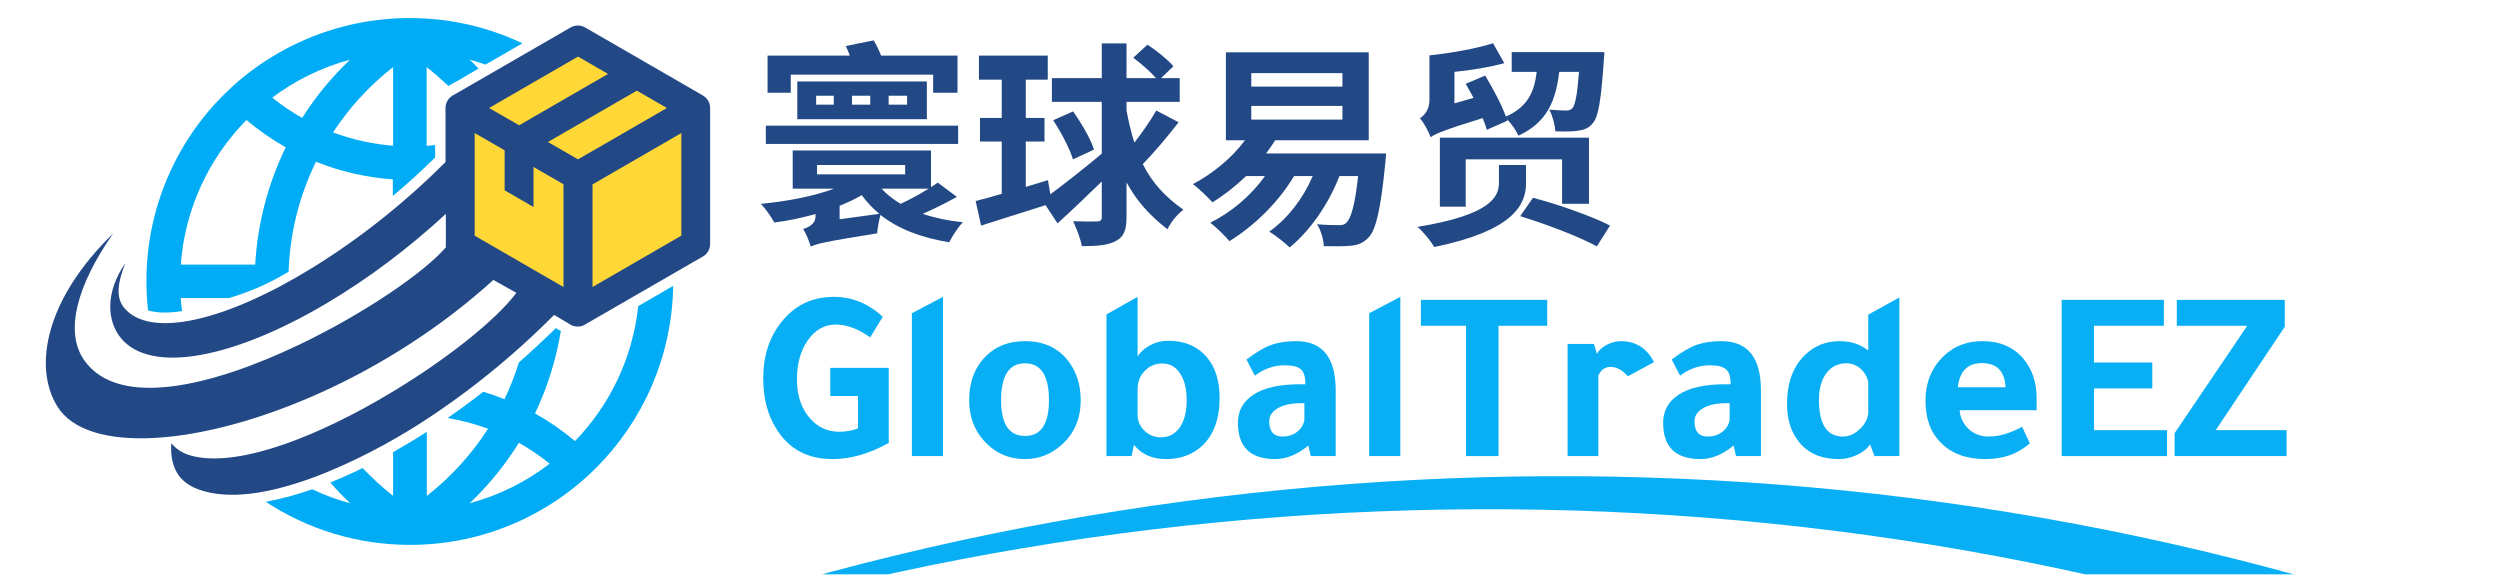 <svg xmlns="http://www.w3.org/2000/svg" xmlns:xlink="http://www.w3.org/1999/xlink" width="261" zoomAndPan="magnify" viewBox="0 0 195.75 45" height="60" preserveAspectRatio="xMidYMid meet" version="1.0"><defs><g/><clipPath id="a337d00003"><path d="M 21 37 L 183 37 L 183 44.969 L 21 44.969 Z M 21 37 " clip-rule="nonzero"/></clipPath><clipPath id="5d3bc8b2d4"><path d="M 20.297 39.617 L 180.957 25.801 L 183.012 49.715 L 22.355 63.527 Z M 20.297 39.617 " clip-rule="nonzero"/></clipPath><clipPath id="b4753d11bf"><path d="M 180.641 25.828 L 19.984 39.645 L 22.039 63.555 L 182.695 49.742 Z M 180.641 25.828 " clip-rule="nonzero"/></clipPath></defs><path fill="#00acf5" d="M 32.09 1.414 C 35.242 1.414 38.23 2.121 40.906 3.391 L 38.016 5.059 C 37.605 4.914 37.191 4.789 36.773 4.672 C 37.016 4.895 37.246 5.129 37.469 5.371 C 36.691 5.816 35.895 6.309 35.098 6.73 C 34.562 6.211 33.996 5.719 33.406 5.254 L 33.406 11.422 C 33.633 11.402 33.855 11.383 34.07 11.355 L 34.07 12.332 C 33.004 13.379 31.902 14.391 30.758 15.348 L 30.758 14.043 C 28.707 13.898 26.676 13.441 24.742 12.664 C 23.418 15.367 22.695 18.293 22.598 21.273 C 21.129 22.168 19.555 22.867 17.906 23.34 L 14.148 23.34 C 14.176 23.68 14.211 24.031 14.254 24.359 C 13.199 24.523 12.297 24.512 11.59 24.309 C 11.508 23.555 11.465 22.785 11.465 22.016 C 11.465 16.324 13.773 11.16 17.504 7.43 C 21.234 3.723 26.398 1.414 32.09 1.414 Z M 52.711 22.383 L 49.973 23.969 C 49.535 28.059 47.734 31.734 45.023 34.535 C 44.031 33.703 42.984 32.98 41.891 32.371 C 42.859 30.34 43.547 28.164 43.914 25.918 L 43.52 25.695 C 42.582 26.617 41.613 27.512 40.629 28.379 C 40.324 29.363 39.949 30.32 39.5 31.254 C 38.957 31.039 38.402 30.84 37.836 30.68 C 36.906 31.406 35.977 32.086 35.047 32.73 C 36.117 32.906 37.184 33.195 38.215 33.57 C 36.934 35.566 35.312 37.348 33.418 38.832 L 33.418 33.812 C 32.531 34.383 31.645 34.914 30.777 35.406 L 30.777 38.824 C 29.926 38.152 29.129 37.426 28.395 36.648 C 27.535 37.07 26.688 37.445 25.863 37.785 C 26.355 38.348 26.875 38.895 27.422 39.406 C 26.391 39.129 25.398 38.762 24.449 38.312 C 23.25 38.727 22.051 39.066 20.805 39.289 C 24.055 41.418 27.93 42.664 32.102 42.664 C 37.793 42.664 42.957 40.355 46.688 36.621 C 50.332 32.969 52.621 27.941 52.711 22.383 Z M 43.035 36.309 C 41.195 37.723 39.074 38.789 36.773 39.406 C 38.258 37.992 39.555 36.398 40.629 34.672 C 41.461 35.145 42.277 35.684 43.035 36.309 Z M 14.156 20.719 L 19.984 20.719 C 20.16 17.488 20.996 14.375 22.371 11.535 C 21.297 10.926 20.27 10.211 19.293 9.398 C 16.387 12.352 14.48 16.316 14.156 20.719 Z M 21.316 7.645 C 22.066 8.242 22.848 8.781 23.66 9.234 C 24.707 7.57 25.969 6.043 27.41 4.672 C 25.184 5.273 23.117 6.293 21.316 7.645 Z M 30.777 11.41 L 30.777 5.254 C 28.922 6.703 27.348 8.43 26.078 10.363 C 27.598 10.938 29.176 11.285 30.777 11.41 Z M 30.777 11.41 " fill-opacity="1" fill-rule="evenodd"/><path fill="#ffd736" d="M 54.688 8.594 L 45.336 3.008 L 36.441 8.145 L 36.066 19.609 L 45.293 24.629 L 54.602 18.883 Z M 54.688 8.594 " fill-opacity="1" fill-rule="evenodd"/><path fill="#224885" d="M 49.867 7.098 L 42.902 11.117 L 45.258 12.477 L 52.219 8.457 Z M 43.387 24.656 C 40.164 27.906 36.504 30.867 32.648 33.312 C 28.719 35.797 20.387 40.121 15.516 38.312 C 14.012 37.758 13.289 36.586 13.414 34.699 C 13.863 35.281 14.531 35.594 15.238 35.746 C 18.988 36.551 25.211 34 30.613 30.75 C 34.992 28.129 38.84 25.051 40.434 22.93 L 38.633 21.918 C 34.508 25.66 29.801 28.613 25.211 30.699 C 15.75 34.992 6.809 35.602 4.48 31.809 C 2.566 28.684 3.605 23.367 8.859 18.285 C 6.031 22.32 5.047 25.953 6.566 28.164 C 9.27 32.094 16.754 30.18 23.438 26.984 C 28.609 24.512 33.289 21.266 34.91 19.367 C 34.91 19.367 34.91 17.613 34.91 16.746 C 32.039 19.395 28.871 21.801 25.504 23.789 C 18.316 28.039 11.848 29.32 9.484 26.492 C 8.367 25.156 8.223 22.902 9.816 20.602 C 9.234 22.062 9.027 23.27 9.727 24.109 C 11.766 26.555 17.738 25.113 24.457 20.969 C 28.207 18.66 31.77 15.805 34.883 12.691 L 34.883 8.457 C 34.883 8 35.16 7.598 35.555 7.418 L 44.684 2.148 C 45.043 1.941 45.473 1.953 45.812 2.148 L 54.969 7.438 C 55.359 7.645 55.602 8.012 55.602 8.457 L 55.602 19.109 C 55.602 19.562 55.324 19.965 54.93 20.145 L 45.891 25.363 C 45.5 25.641 44.969 25.641 44.578 25.363 Z M 53.348 10.418 L 53.348 18.453 L 46.395 22.473 L 46.395 14.438 Z M 44.121 22.473 L 37.168 18.453 L 37.168 10.418 L 39.512 11.77 L 39.512 14.902 L 41.773 16.207 L 41.773 13.074 L 44.121 14.426 Z M 38.293 8.457 L 45.258 4.43 L 47.609 5.789 L 40.648 9.809 Z M 38.293 8.457 " fill-opacity="1" fill-rule="evenodd"/><g fill="#224885" fill-opacity="1"><g transform="translate(58.995, 17.779)"><g><path d="M 2.922 -11.93 L 14.07 -11.93 L 14.07 -10.52 L 15.977 -10.52 L 15.977 -13.426 L 9.992 -13.426 C 9.84 -13.832 9.621 -14.277 9.414 -14.617 L 7.223 -14.176 C 7.344 -13.953 7.445 -13.68 7.547 -13.426 L 1.105 -13.426 L 1.105 -10.52 L 2.922 -10.52 Z M 4.91 -10.281 L 6.289 -10.281 L 6.289 -9.586 L 4.91 -9.586 Z M 7.715 -10.281 L 9.145 -10.281 L 9.145 -9.586 L 7.715 -9.586 Z M 10.586 -10.281 L 12.031 -10.281 L 12.031 -9.586 L 10.586 -9.586 Z M 13.578 -8.445 L 13.578 -11.402 L 3.434 -11.402 L 3.434 -8.445 Z M 16.027 -7.938 L 0.969 -7.938 L 0.969 -6.508 L 16.027 -6.508 Z M 13.715 -3.008 C 13.035 -2.582 12.254 -2.16 11.523 -1.82 C 10.945 -2.16 10.453 -2.551 10.027 -3.008 Z M 6.746 -0.613 L 6.746 -1.664 C 7.375 -1.922 7.953 -2.191 8.48 -2.5 C 8.871 -1.953 9.348 -1.461 9.855 -1.035 Z M 4.98 -4.859 L 11.879 -4.859 L 11.879 -4.129 L 4.98 -4.129 Z M 14.43 -3.484 C 14.277 -3.363 14.09 -3.246 13.902 -3.129 L 13.902 -6 L 3.074 -6 L 3.074 -3.008 L 6.32 -3.008 C 4.707 -2.414 2.602 -2.004 0.578 -1.82 C 0.934 -1.461 1.41 -0.781 1.633 -0.355 C 2.703 -0.492 3.824 -0.73 4.859 -1.02 L 4.859 -0.816 C 4.859 -0.223 4.266 0.035 3.891 0.152 C 4.113 0.477 4.383 1.156 4.488 1.531 C 4.93 1.309 5.641 1.137 9.688 0.492 C 9.703 0.137 9.824 -0.492 9.941 -0.953 C 11.32 0.137 13.121 0.832 15.328 1.191 C 15.566 0.715 16.027 0 16.398 -0.375 C 15.246 -0.492 14.191 -0.715 13.258 -1.035 C 14.141 -1.426 15.074 -1.887 15.926 -2.363 Z M 14.43 -3.484 "/></g></g></g><g fill="#224885" fill-opacity="1"><g transform="translate(75.988, 17.779)"><g><path d="M 14.547 -9.125 C 14.121 -8.363 13.461 -7.426 12.832 -6.609 C 12.594 -7.375 12.391 -8.191 12.219 -9.125 L 12.219 -9.805 L 16.383 -9.805 L 16.383 -11.66 L 14.922 -11.66 L 15.891 -12.594 C 15.449 -13.102 14.566 -13.832 13.852 -14.277 L 12.746 -13.258 C 13.359 -12.797 14.09 -12.168 14.531 -11.66 L 12.219 -11.66 L 12.219 -14.379 L 10.281 -14.379 L 10.281 -11.66 L 6.375 -11.66 L 6.375 -9.805 L 10.281 -9.805 L 10.281 -5.746 C 8.871 -4.57 7.359 -3.383 6.254 -2.566 L 6.066 -3.672 L 4.332 -3.145 L 4.332 -6.695 L 5.797 -6.695 L 5.797 -8.547 L 4.332 -8.547 L 4.332 -11.539 L 6.051 -11.539 L 6.051 -13.426 L 0.664 -13.426 L 0.664 -11.539 L 2.449 -11.539 L 2.449 -8.547 L 0.746 -8.547 L 0.746 -6.695 L 2.449 -6.695 L 2.449 -2.602 C 1.684 -2.379 1.004 -2.191 0.406 -2.039 L 0.832 -0.117 C 2.293 -0.578 4.129 -1.156 5.879 -1.715 L 6.816 -0.289 C 7.867 -1.242 9.094 -2.414 10.281 -3.57 L 10.281 -0.781 C 10.281 -0.527 10.164 -0.441 9.906 -0.441 C 9.652 -0.426 8.855 -0.426 8.039 -0.457 C 8.293 0.086 8.633 0.953 8.719 1.496 C 9.977 1.496 10.844 1.41 11.422 1.07 C 12.016 0.746 12.219 0.223 12.219 -0.797 L 12.219 -3.5 C 13 -2.074 14.004 -0.918 15.43 0.172 C 15.668 -0.375 16.215 -1.02 16.672 -1.359 C 15.227 -2.379 14.227 -3.469 13.492 -4.93 C 14.344 -5.797 15.414 -7.055 16.297 -8.207 Z M 6.477 -8.363 C 7.105 -7.41 7.785 -6.117 8.023 -5.301 L 9.672 -6.066 C 9.414 -6.918 8.684 -8.125 8.039 -9.059 Z M 6.477 -8.363 "/></g></g></g><g fill="#224885" fill-opacity="1"><g transform="translate(92.98, 17.779)"><g><path d="M 4.996 -9.484 L 12.133 -9.484 L 12.133 -8.414 L 4.996 -8.414 Z M 4.996 -12.051 L 12.133 -12.051 L 12.133 -10.996 L 4.996 -10.996 Z M 6.152 -5.762 C 6.406 -6.102 6.645 -6.441 6.867 -6.797 L 14.191 -6.797 L 14.191 -13.68 L 3.008 -13.68 L 3.008 -6.797 L 4.504 -6.797 C 3.469 -5.406 1.973 -4.18 0.426 -3.363 C 0.852 -3.059 1.613 -2.312 1.953 -1.938 C 2.84 -2.48 3.758 -3.195 4.59 -3.992 L 6.066 -3.992 C 4.996 -2.48 3.449 -1.172 1.785 -0.34 C 2.211 -0.016 2.957 0.695 3.281 1.105 C 5.184 -0.066 7.086 -1.887 8.344 -3.992 L 9.805 -3.992 C 9.043 -2.211 7.836 -0.664 6.406 0.355 C 6.867 0.629 7.664 1.258 8.004 1.598 C 9.566 0.305 11.012 -1.715 11.898 -3.992 L 13.359 -3.992 C 13.121 -1.699 12.781 -0.664 12.457 -0.355 C 12.289 -0.172 12.133 -0.152 11.828 -0.152 C 11.523 -0.152 10.859 -0.152 10.145 -0.223 C 10.453 0.254 10.656 0.984 10.672 1.496 C 11.523 1.512 12.32 1.512 12.797 1.461 C 13.324 1.41 13.766 1.258 14.176 0.816 C 14.734 0.254 15.125 -1.293 15.484 -4.961 C 15.516 -5.219 15.551 -5.762 15.551 -5.762 Z M 6.152 -5.762 "/></g></g></g><g fill="#224885" fill-opacity="1"><g transform="translate(109.972, 17.779)"><g><path d="M 8.055 -8.328 L 8.023 -8.445 C 8.379 -8.09 8.754 -7.547 8.922 -7.156 C 11.164 -8.191 11.844 -9.891 12.117 -12.152 L 13.664 -12.152 C 13.527 -10.332 13.359 -9.551 13.152 -9.312 C 13 -9.16 12.883 -9.125 12.645 -9.125 C 12.406 -9.125 11.898 -9.145 11.336 -9.195 C 11.59 -8.734 11.777 -8.023 11.812 -7.496 C 12.543 -7.477 13.207 -7.477 13.613 -7.547 C 14.07 -7.613 14.445 -7.75 14.75 -8.141 C 15.176 -8.617 15.398 -9.941 15.602 -12.984 C 15.637 -13.223 15.652 -13.699 15.652 -13.699 L 8.395 -13.699 L 8.395 -12.152 L 10.352 -12.152 C 10.164 -10.57 9.637 -9.398 7.938 -8.652 C 7.598 -9.602 6.918 -10.859 6.32 -11.863 L 4.793 -11.215 C 4.996 -10.859 5.199 -10.504 5.406 -10.113 L 3.91 -9.688 L 3.91 -12.152 C 5.27 -12.289 6.68 -12.523 7.816 -12.832 L 6.934 -14.395 C 5.625 -13.969 3.672 -13.629 1.953 -13.441 L 1.953 -9.961 C 1.953 -9.176 1.547 -8.734 1.207 -8.516 C 1.496 -8.207 1.902 -7.461 2.039 -7.035 C 2.414 -7.289 2.973 -7.562 6.117 -8.531 C 6.254 -8.207 6.375 -7.887 6.441 -7.613 Z M 14.445 -1.82 L 14.445 -7 L 2.77 -7 L 2.77 -1.598 L 4.793 -1.598 L 4.793 -5.301 L 12.34 -5.301 L 12.34 -1.82 Z M 9.516 -4.859 L 7.395 -4.859 L 7.395 -3.484 C 7.395 -2.43 6.883 -0.969 1.02 -0.016 C 1.496 0.391 2.074 1.121 2.328 1.562 C 8.516 0.289 9.516 -1.734 9.516 -3.434 Z M 9.059 -0.852 C 11.031 -0.254 13.715 0.766 15.059 1.512 L 16.094 -0.117 C 14.684 -0.852 11.949 -1.801 10.062 -2.293 Z M 9.059 -0.852 "/></g></g></g><g clip-path="url(#a337d00003)"><g clip-path="url(#5d3bc8b2d4)"><g clip-path="url(#b4753d11bf)"><path fill="#09aff4" d="M 182.352 45.75 C 129.375 30.391 70.762 36.094 21.828 61.516 C 70.938 37.578 129.098 33.242 181.145 49.781 Z M 182.352 45.75 " fill-opacity="1" fill-rule="nonzero"/></g></g></g><g fill="#09aff4" fill-opacity="1"><g transform="translate(58.995, 35.712)"><g><path d="M 10.594 -1.031 C 9.082 -0.188 7.617 0.234 6.203 0.234 C 4.273 0.234 2.828 -0.52 1.859 -2.031 C 1.129 -3.133 0.766 -4.488 0.766 -6.094 C 0.766 -7.957 1.305 -9.504 2.391 -10.734 C 3.41 -11.891 4.707 -12.469 6.281 -12.469 C 7.727 -12.469 9.008 -11.945 10.125 -10.906 L 9.141 -9.297 C 8.211 -9.961 7.312 -10.297 6.438 -10.297 C 5.562 -10.297 4.836 -9.891 4.266 -9.078 C 3.691 -8.266 3.406 -7.242 3.406 -6.016 C 3.406 -4.703 3.77 -3.656 4.5 -2.875 C 5.102 -2.227 5.836 -1.906 6.703 -1.906 C 7.242 -1.906 7.738 -1.992 8.188 -2.172 L 8.188 -4.703 L 6.016 -4.703 L 6.016 -6.906 L 10.594 -6.906 Z M 10.594 -1.031 "/></g></g></g><g fill="#09aff4" fill-opacity="1"><g transform="translate(70.088, 35.712)"><g><path d="M 3.75 -12.469 L 3.75 0 L 1.312 0 L 1.312 -11.188 Z M 3.75 -12.469 "/></g></g></g><g fill="#09aff4" fill-opacity="1"><g transform="translate(75.15, 35.712)"><g><path d="M 5.109 -9 C 6.547 -9 7.664 -8.492 8.469 -7.484 C 9.133 -6.629 9.469 -5.594 9.469 -4.375 C 9.469 -2.938 8.973 -1.773 7.984 -0.891 C 7.16 -0.141 6.203 0.234 5.109 0.234 C 3.828 0.234 2.754 -0.242 1.891 -1.203 C 1.117 -2.066 0.734 -3.125 0.734 -4.375 C 0.734 -5.789 1.164 -6.938 2.031 -7.812 C 2.812 -8.602 3.836 -9 5.109 -9 Z M 5.109 -1.578 C 6.359 -1.578 6.984 -2.508 6.984 -4.375 C 6.984 -6.301 6.359 -7.266 5.109 -7.266 C 3.859 -7.266 3.234 -6.301 3.234 -4.375 C 3.234 -2.508 3.859 -1.578 5.109 -1.578 Z M 5.109 -1.578 "/></g></g></g><g fill="#09aff4" fill-opacity="1"><g transform="translate(85.354, 35.712)"><g><path d="M 3.25 0 L 1.281 0 L 1.281 -11.094 L 3.719 -12.469 L 3.719 -7.797 C 3.977 -8.203 4.352 -8.52 4.844 -8.75 C 5.238 -8.938 5.664 -9.031 6.125 -9.031 C 7.426 -9.031 8.445 -8.582 9.188 -7.688 C 9.82 -6.906 10.141 -5.863 10.141 -4.562 C 10.141 -2.883 9.664 -1.613 8.719 -0.75 C 7.969 -0.094 7.047 0.234 5.953 0.234 C 4.867 0.234 4.031 -0.133 3.438 -0.875 Z M 3.719 -5.25 L 3.719 -3.156 C 3.75 -2.676 3.941 -2.273 4.297 -1.953 C 4.648 -1.629 5.066 -1.469 5.547 -1.469 C 6.16 -1.469 6.648 -1.723 7.016 -2.234 C 7.379 -2.754 7.562 -3.469 7.562 -4.375 C 7.562 -5.258 7.391 -5.957 7.047 -6.469 C 6.711 -6.988 6.25 -7.25 5.656 -7.25 C 5.113 -7.25 4.656 -7.055 4.281 -6.672 C 3.906 -6.285 3.719 -5.812 3.719 -5.25 Z M 3.719 -5.25 "/></g></g></g><g fill="#09aff4" fill-opacity="1"><g transform="translate(96.195, 35.712)"><g><path d="M 8.391 0 L 6.438 0 L 6.25 -0.828 C 5.395 -0.117 4.531 0.234 3.656 0.234 C 1.707 0.234 0.734 -0.711 0.734 -2.609 C 0.734 -3.547 1.141 -4.281 1.953 -4.812 C 2.773 -5.352 3.992 -5.625 5.609 -5.625 L 6.016 -5.625 L 6.016 -5.656 C 6.016 -6.219 5.895 -6.598 5.656 -6.797 C 5.426 -7.004 5.008 -7.109 4.406 -7.109 C 3.551 -7.109 2.77 -6.836 2.062 -6.297 C 1.832 -6.723 1.613 -7.145 1.406 -7.562 C 2.145 -8.125 2.785 -8.504 3.328 -8.703 C 3.879 -8.898 4.535 -9 5.297 -9 C 7.359 -9 8.391 -7.711 8.391 -5.141 Z M 5.938 -4.141 L 5.641 -4.141 C 4.91 -4.141 4.316 -4.008 3.859 -3.75 C 3.41 -3.488 3.188 -3.145 3.188 -2.719 C 3.188 -1.926 3.535 -1.531 4.234 -1.531 C 4.66 -1.531 5.035 -1.648 5.359 -1.891 C 5.68 -2.141 5.875 -2.453 5.938 -2.828 Z M 5.938 -4.141 "/></g></g></g><g fill="#09aff4" fill-opacity="1"><g transform="translate(105.895, 35.712)"><g><path d="M 3.75 -12.469 L 3.75 0 L 1.312 0 L 1.312 -11.188 Z M 3.75 -12.469 "/></g></g></g><g fill="#09aff4" fill-opacity="1"><g transform="translate(110.958, 35.712)"><g><path d="M 3.828 -10.203 L 0.297 -10.203 L 0.297 -12.234 L 10.188 -12.234 L 10.188 -10.203 L 6.375 -10.203 L 6.375 0 L 3.828 0 Z M 3.828 -10.203 "/></g></g></g><g fill="#09aff4" fill-opacity="1"><g transform="translate(121.432, 35.712)"><g><path d="M 3.375 -8.781 L 3.609 -8 C 3.742 -8.27 3.992 -8.504 4.359 -8.703 C 4.723 -8.898 5.098 -9 5.484 -9 C 6.648 -9 7.516 -8.453 8.078 -7.359 L 6.031 -6.25 C 5.602 -6.738 5.148 -6.984 4.672 -6.984 C 4.234 -6.984 3.914 -6.754 3.719 -6.297 L 3.719 0 L 1.312 0 L 1.312 -8.781 Z M 3.375 -8.781 "/></g></g></g><g fill="#09aff4" fill-opacity="1"><g transform="translate(129.49, 35.712)"><g><path d="M 8.391 0 L 6.438 0 L 6.25 -0.828 C 5.395 -0.117 4.531 0.234 3.656 0.234 C 1.707 0.234 0.734 -0.711 0.734 -2.609 C 0.734 -3.547 1.141 -4.281 1.953 -4.812 C 2.773 -5.352 3.992 -5.625 5.609 -5.625 L 6.016 -5.625 L 6.016 -5.656 C 6.016 -6.219 5.895 -6.598 5.656 -6.797 C 5.426 -7.004 5.008 -7.109 4.406 -7.109 C 3.551 -7.109 2.77 -6.836 2.062 -6.297 C 1.832 -6.723 1.613 -7.145 1.406 -7.562 C 2.145 -8.125 2.785 -8.504 3.328 -8.703 C 3.879 -8.898 4.535 -9 5.297 -9 C 7.359 -9 8.391 -7.711 8.391 -5.141 Z M 5.938 -4.141 L 5.641 -4.141 C 4.91 -4.141 4.316 -4.008 3.859 -3.75 C 3.41 -3.488 3.188 -3.145 3.188 -2.719 C 3.188 -1.926 3.535 -1.531 4.234 -1.531 C 4.66 -1.531 5.035 -1.648 5.359 -1.891 C 5.68 -2.141 5.875 -2.453 5.938 -2.828 Z M 5.938 -4.141 "/></g></g></g><g fill="#09aff4" fill-opacity="1"><g transform="translate(139.191, 35.712)"><g><path d="M 7.578 0 L 7.234 -0.922 C 7.023 -0.586 6.688 -0.312 6.219 -0.094 C 5.758 0.125 5.285 0.234 4.797 0.234 C 3.41 0.234 2.359 -0.223 1.641 -1.141 C 1.035 -1.898 0.734 -2.879 0.734 -4.078 C 0.734 -5.766 1.223 -7.066 2.203 -7.984 C 2.941 -8.66 3.82 -9 4.844 -9 C 5.738 -9 6.488 -8.754 7.094 -8.266 L 7.094 -11.078 L 9.531 -12.422 L 9.531 0 Z M 7.094 -3.344 L 7.094 -5.797 C 7 -6.223 6.797 -6.57 6.484 -6.844 C 6.172 -7.125 5.801 -7.266 5.375 -7.266 C 4.719 -7.266 4.195 -7.004 3.812 -6.484 C 3.426 -5.973 3.234 -5.281 3.234 -4.406 C 3.234 -2.488 3.859 -1.531 5.109 -1.531 C 5.566 -1.531 5.992 -1.711 6.391 -2.078 C 6.797 -2.441 7.031 -2.863 7.094 -3.344 Z M 7.094 -3.344 "/></g></g></g><g fill="#09aff4" fill-opacity="1"><g transform="translate(150.032, 35.712)"><g><path d="M 9.438 -3.594 L 3.406 -3.594 C 3.457 -3 3.695 -2.504 4.125 -2.109 C 4.562 -1.723 5.07 -1.531 5.656 -1.531 C 6.5 -1.531 7.379 -1.785 8.297 -2.297 L 8.906 -1 C 7.977 -0.176 6.82 0.234 5.438 0.234 C 3.938 0.234 2.77 -0.191 1.938 -1.047 C 1.133 -1.836 0.734 -2.938 0.734 -4.344 C 0.734 -5.727 1.188 -6.867 2.094 -7.766 C 2.906 -8.586 3.938 -9 5.188 -9 C 6.57 -9 7.648 -8.531 8.422 -7.594 C 9.098 -6.789 9.438 -5.754 9.438 -4.484 Z M 3.266 -5.391 L 7 -5.391 C 6.938 -6.648 6.32 -7.281 5.156 -7.281 C 4.039 -7.281 3.41 -6.648 3.266 -5.391 Z M 3.266 -5.391 "/></g></g></g><g fill="#09aff4" fill-opacity="1"><g transform="translate(160.196, 35.712)"><g><path d="M 1.234 -12.234 L 9.234 -12.234 L 9.234 -10.203 L 3.766 -10.203 L 3.766 -7.328 L 8.328 -7.328 L 8.328 -5.297 L 3.766 -5.297 L 3.766 -2.031 L 9.484 -2.031 L 9.484 0 L 1.234 0 Z M 1.234 -12.234 "/></g></g></g><g fill="#09aff4" fill-opacity="1"><g transform="translate(169.975, 35.712)"><g><path d="M 8.922 -12.234 L 8.922 -10.125 L 3.516 -2.031 L 9.062 -2.031 L 9.062 0 L 0.297 0 L 0.297 -1.797 C 2.16 -4.547 4.055 -7.348 5.984 -10.203 L 0.469 -10.203 L 0.469 -12.234 Z M 8.922 -12.234 "/></g></g></g><g fill="#09aff4" fill-opacity="1"><g transform="translate(179.324, 35.712)"><g/></g></g></svg>